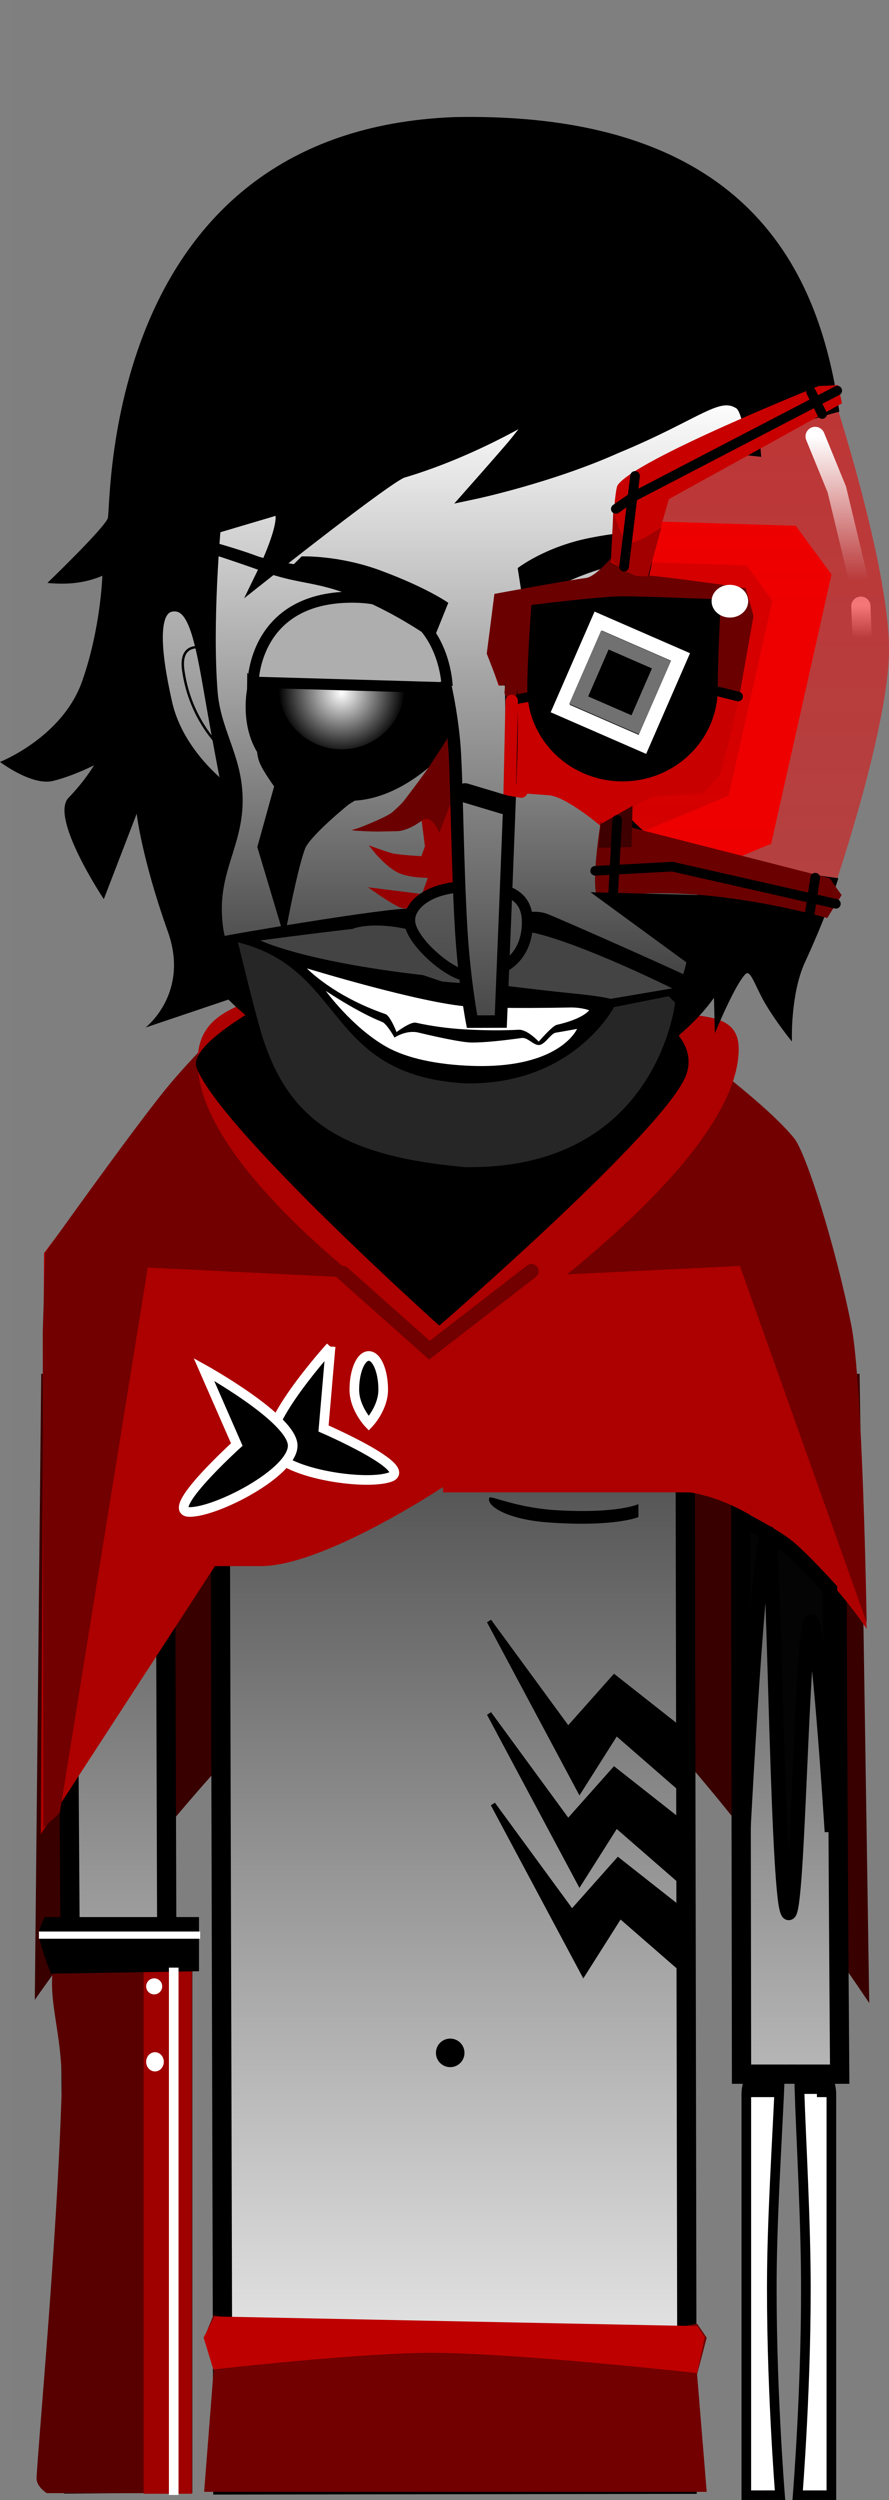 <svg version="1.1" xmlns="http://www.w3.org/2000/svg" xmlns:xlink="http://www.w3.org/1999/xlink" width="92.334" height="259.574" viewBox="0,0,92.334,259.574"><rect x="0" y="0" width="92.334" height="259.574" fill="#808080" stroke="none"/><defs><linearGradient x1="241.104" y1="149.458" x2="241.104" y2="304.498" gradientUnits="userSpaceOnUse" id="color-1"><stop offset="0" stop-color="#040404"/><stop offset="1" stop-color="#fbfbfb"/></linearGradient><linearGradient x1="283.36" y1="109.434" x2="283.36" y2="112.684" gradientUnits="userSpaceOnUse" id="color-2"><stop offset="0" stop-color="#ffffff"/><stop offset="1" stop-color="#ffffff" stop-opacity="0"/></linearGradient><linearGradient x1="310.692" y1="-154.365" x2="310.692" y2="417.069" gradientUnits="userSpaceOnUse" id="color-3"><stop offset="0" stop-color="#ec0000"/><stop offset="1" stop-color="#ec0000" stop-opacity="0"/></linearGradient><linearGradient x1="243.924" y1="87.828" x2="243.924" y2="169.535" gradientUnits="userSpaceOnUse" id="color-4"><stop offset="0" stop-color="#ffffff"/><stop offset="1" stop-color="#000000"/></linearGradient><linearGradient x1="213.864" y1="109.475" x2="213.864" y2="128.459" gradientUnits="userSpaceOnUse" id="color-5"><stop offset="0" stop-color="#b2b2b2"/><stop offset="1" stop-color="#868686"/></linearGradient><radialGradient cx="229.361" cy="118.448" r="6.562" gradientUnits="userSpaceOnUse" id="color-6"><stop offset="0" stop-color="#ffffff"/><stop offset="1" stop-color="#000000"/></radialGradient><linearGradient x1="280.797" y1="91.809" x2="280.797" y2="106.684" gradientUnits="userSpaceOnUse" id="color-7"><stop offset="0" stop-color="#ffffff"/><stop offset="1" stop-color="#ffffff" stop-opacity="0"/></linearGradient><linearGradient x1="242.544" y1="138.571" x2="242.544" y2="147.763" gradientUnits="userSpaceOnUse" id="color-8"><stop offset="0" stop-color="#5b5b5b"/><stop offset="1" stop-color="#4c4c4c"/></linearGradient><linearGradient x1="243.573" y1="117.669" x2="243.573" y2="152.565" gradientUnits="userSpaceOnUse" id="color-9"><stop offset="0" stop-color="#a2a2a2"/><stop offset="1" stop-color="#474747"/></linearGradient></defs><g transform="translate(-193.884,-46.493)"><g data-paper-data="{&quot;isPaintingLayer&quot;:true}" fill-rule="nonzero" stroke-linejoin="miter" stroke-miterlimit="10" stroke-dasharray="" stroke-dashoffset="0" style="mix-blend-mode: normal"><path d="M195.036,299.718v-253.225h91.182v253.225z" fill-opacity="0.01" fill="#000000" stroke="none" stroke-width="0" stroke-linecap="butt"/><path d="M271.398,305.567c0,0 0,-34.701 0,-41.667c0,-2.331 2.833,-6.167 2.833,-6.167l1.5,1c0,0 -0.833,-0.349 -0.833,2.333c0,2.875 -0.744,13.382 -0.838,20.827c-0.145,11.483 0.838,23.673 0.838,23.673z" fill="#ffffff" stroke="#000000" stroke-width="1" stroke-linecap="butt"/><path d="M276.732,305.567c0,0 0.983,-12.19 0.838,-23.673c-0.094,-7.445 -0.671,-16.786 -0.671,-19.66c0,-2.682 -1,-3.5 -1,-3.5l1.5,-1c0,0 2.833,3.836 2.833,6.167c0,6.965 0,41.667 0,41.667z" data-paper-data="{&quot;index&quot;:null}" fill="#ffffff" stroke="#000000" stroke-width="1" stroke-linecap="butt"/><path d="M197.498,254.133l0.667,-65h85l1,65.333c0,0 -28.472,-43 -42.333,-43c-14.75,0 -44.333,42.667 -44.333,42.667z" fill="#390000" stroke="#000000" stroke-width="0" stroke-linecap="butt"/><path d="M201.545,304.392c0,0 -0.635,-94.384 -0.793,-118.012c-0.055,-8.153 8.187,-36.761 40.202,-36.921c31.602,-0.158 39.857,29.487 39.849,36.897c-0.038,22.849 0.121,51.923 0.292,75.493c-3.398,-0.006 -6.796,-0 -10.194,0.001l-0.1,-72.255c0,0 0.075,-3.099 -2.816,-3.154c-3.434,-0.065 -2.945,3.116 -2.945,3.116l0.205,114.87l-48.214,0.072l-0.305,-115.233c0,0 0.279,-2.919 -2.886,-2.934c-3.111,-0.015 -2.816,2.909 -2.816,2.909l0.353,115.067z" fill="url(#color-1)" stroke="#000000" stroke-width="2" stroke-linecap="butt"/><path d="M256.142,200.334c-0.571,0 -1.034,-0.463 -1.034,-1.034c0,-0.571 0.463,-1.034 1.034,-1.034c0.571,0 1.034,0.463 1.034,1.034c0,0.571 -0.463,1.034 -1.034,1.034z" fill="#000000" stroke="none" stroke-width="1.5" stroke-linecap="butt"/><path d="M250.883,204.569c-4.463,-0.314 -6.552,-1.794 -6.17,-2.58c0.118,-0.242 2.846,1.064 6.97,1.305c6.409,0.375 8.51,-0.632 8.51,-0.632v1.346c0,0 -2.413,1.047 -9.311,0.561z" fill="#000000" stroke="#000000" stroke-width="0" stroke-linecap="butt"/><path d="M223.07,199.3c0,-0.571 0.463,-1.034 1.034,-1.034c0.571,0 1.034,0.463 1.034,1.034c0,0.571 -0.463,1.034 -1.034,1.034c-0.571,0 -1.034,-0.463 -1.034,-1.034z" fill="#000000" stroke="none" stroke-width="1.5" stroke-linecap="butt"/><path d="M229.364,204.569c-6.897,0.486 -9.311,-0.561 -9.311,-0.561v-1.346c0,0 2.101,1.007 8.51,0.632c4.124,-0.241 6.853,-1.547 6.97,-1.305c0.383,0.786 -1.706,2.266 -6.17,2.58z" fill="#000000" stroke="#000000" stroke-width="0" stroke-linecap="butt"/><path d="M198.123,236.933l0.333,-60.333c0,0 11.034,-14.693 15.142,-19.677c2.742,-3.327 7.108,-7.323 7.108,-7.323l1.25,5.5h18v45.75c0,0 -12.399,8.25 -19,8.25c-1.348,0 -4.75,0 -4.75,0z" fill="#ad0000" stroke="none" stroke-width="0" stroke-linecap="butt"/><path d="M240.644,261.121c-0.819,0 -1.483,-0.664 -1.483,-1.483c0,-0.819 0.664,-1.483 1.483,-1.483c0.819,0 1.483,0.664 1.483,1.483c0,0.819 -0.664,1.483 -1.483,1.483z" data-paper-data="{&quot;index&quot;:null}" fill="#000000" stroke="none" stroke-width="1.5" stroke-linecap="butt"/><path d="M239.898,201.445v-39l20.167,-10.667c0,0 4.792,2.962 9.61,7.722c4.041,3.992 8.052,9.395 9.75,13.934c1.485,3.968 2.026,11.326 2.835,15.609c0.296,1.568 1.638,26.568 1.638,26.568c0,0 -8.111,-12.494 -18.333,-14.167c-0.057,-0.009 -25.667,0 -25.667,0z" fill="#ad0000" stroke="none" stroke-width="0" stroke-linecap="butt"/><path d="M239.732,179.446v-17l20.5,-11c0,0 12.431,8.617 16.148,13.247c1.232,1.535 4.279,11.154 5.924,19.405c1.197,6.002 1.594,30.848 1.594,30.848l-13.167,-37.012z" fill="#720000" stroke="none" stroke-width="0" stroke-linecap="butt"/><path d="M209.232,178.1l-9.14,56.622l-1.693,1.557l-0.073,-51.514l0.258,-8.238c0,0 8.673,-12.198 12.43,-16.853c2.903,-3.596 8.218,-8.728 8.218,-8.728l21,11.667v17z" data-paper-data="{&quot;index&quot;:null}" fill="#720000" stroke="none" stroke-width="0" stroke-linecap="butt"/><path d="M270.607,155.385c0,12.753 -29,31.693 -29,31.693c0,0 -27.2,-17.582 -27.2,-30.335c0,-6.75 7.435,-5.58 11.955,-9.802c4.019,-3.754 9.97,3.69 15.845,3.69c7.131,0 12.89,-6.36 17.032,-1.089c3.108,3.955 11.368,0.376 11.368,5.843z" fill="#ad0000" stroke="none" stroke-width="0" stroke-linecap="butt"/><path d="M283.297,109.434l0.125,3.25" fill="none" stroke="url(#color-2)" stroke-width="2" stroke-linecap="round"/><path d="M264.085,231.813l-6.2,-5.4l-3.8,6l-9.4,-17.6l8.2,11.2l4.8,-5.4l6.6,5.2z" fill="#000000" stroke="#000000" stroke-width="0.5" stroke-linecap="round"/><path d="M264.085,241.413l-6.2,-5.4l-3.8,6l-9.4,-17.6l8.2,11.2l4.8,-5.4l6.6,5.2z" fill="#000000" stroke="#000000" stroke-width="0.5" stroke-linecap="round"/><path d="M264.485,250.813l-6.2,-5.4l-3.8,6l-9.4,-17.6l8.2,11.2l4.8,-5.4l6.6,5.2z" fill="#000000" stroke="#000000" stroke-width="0.5" stroke-linecap="round"/><path d="M215.085,305.213l1,-12.8l-1,-3.2l0.964,-2.32c0,0 19.317,3.37 26.036,3.37c4.727,0 14.729,-0.85 20.282,-1.805c2.366,-0.407 3.924,-0.697 3.924,-0.697l0.993,1.453l-1,3.8l1,12.2z" fill="#720000" stroke="#000000" stroke-width="0" stroke-linecap="butt"/><path d="M216.04,292.508l-1.009,-3.309l1.134,-2.191l50.125,1l0.781,1.131l-0.781,3.744c0,0 -18.204,-2.033 -27.247,-2.101c-7.354,-0.055 -23.003,1.726 -23.003,1.726z" fill="#bf0000" stroke="none" stroke-width="0" stroke-linecap="butt"/><path d="M198.74,305.35c0,0 -1.096,-0.674 -1.057,-1.573c0.145,-3.377 2.132,-24.589 2.601,-40.099c0.144,-4.745 -0.911,-7.835 -0.994,-10.883c-0.075,-2.747 0.825,-5.695 0.825,-5.695l13.75,0.25v58z" fill="#580000" stroke="none" stroke-width="0" stroke-linecap="butt"/><path d="M208.802,305.413v-58.125h5v58.125z" fill="#9f0000" stroke="none" stroke-width="0" stroke-linecap="butt"/><path d="M199.177,251.413c0,0 -1.25,-3.087 -1.25,-4.125c0,-0.698 0.625,-1.75 0.625,-1.75h16v5.625z" fill="#000000" stroke="none" stroke-width="0" stroke-linecap="butt"/><path d="M197.927,247.788v-0.75h16.75v0.75z" fill="#ffffff" stroke="none" stroke-width="0" stroke-linecap="butt"/><path d="M211.427,305.538v-54.75h1v54.75z" fill="#ffffff" stroke="none" stroke-width="0" stroke-linecap="butt"/><path d="M239.512,184.134c0,0 -22.807,-20.457 -25.205,-26.77c-1.164,-3.065 11.605,-9.03 11.605,-9.03h28.4c0,0 13.304,3.81 10.77,9.94c-2.391,5.783 -25.57,25.86 -25.57,25.86z" fill="#000000" stroke="none" stroke-width="0" stroke-linecap="butt"/><path d="M257.415,138.343v-37.849l19.121,0.591l3.71,5.051l-6.263,27.96l-16.371,6.809z" fill="#f00000" stroke="none" stroke-width="0" stroke-linecap="butt"/><path d="M257.558,132.191v-27.429l13.857,0.429l2.689,3.66l-4.539,20.262l-11.864,4.934z" fill="#bd0000" stroke="none" stroke-width="0" stroke-linecap="butt"/><path d="M261.435,96.866l18.966,-9.456c0,0 5.755,17.525 5.817,26.407c0.054,7.846 -5.465,24.166 -5.465,24.166l-22.302,-2.801z" fill="url(#color-3)" stroke="none" stroke-width="0" stroke-linecap="butt"/><path d="M205.098,100.226c0.337,-2.271 -0.168,-40.173 35.968,-41.574c31.812,-0.651 38.097,17.581 39.993,30.588c-5.91,1.514 -11.93,4.035 -16.737,7.503c-6.027,4.347 -1.921,13.699 -3.329,19.585c-0.727,3.042 -2.933,5.524 -4.4,8.286l1.606,5.438c0.192,3.449 8.465,4.999 10.582,5.44c0.955,0.199 1.911,0.393 2.87,0.572c1.234,0.23 5.241,1.101 9.309,1.61c-0.974,3.046 -2.287,6.16 -3.464,8.713c-1.548,3.357 -1.361,8.247 -1.361,8.247c0,0 -1.608,-1.956 -2.796,-3.984c-0.976,-1.666 -1.506,-3.543 -2.019,-3.031c-1.137,1.135 -3.189,6.163 -3.189,6.163l-0.092,-3.704c0,0 -7.06,11.018 -24.351,10.872c-16.306,-0.255 -26.072,-10.675 -26.072,-10.675l-8.616,2.905c0,0 4.605,-3.543 2.319,-9.958c-2.725,-7.646 -3.239,-12.243 -3.239,-12.243l-3.414,8.87c0,0 -5.642,-8.467 -3.666,-10.52c1.76,-1.828 2.647,-3.377 2.647,-3.377c0,0 -2.108,1.085 -4.233,1.618c-2.217,0.556 -5.53,-1.969 -5.53,-1.969c0,0 6.475,-2.537 8.531,-8.374c1.941,-5.511 2.1,-10.957 2.1,-10.957c0,0 -1.362,0.662 -3.33,0.795c-1.246,0.084 -2.374,-0.048 -2.378,-0.049c0.009,-0.008 6.163,-5.922 6.292,-6.788z" fill="#000000" stroke="none" stroke-width="1.5" stroke-linecap="butt"/><path d="M198.806,107.014c0,0 0,0 0,0c-0,0 -0,0 -0,0z" fill="#000000" stroke="none" stroke-width="1.5" stroke-linecap="butt"/><path d="M215.735,118.336c-0.577,-7.293 0.335,-17.154 0.335,-17.154c0,0 3.908,-1.161 6.164,-1.831c2.744,-0.815 -0.877,6.623 -0.877,6.623c0,0 12.828,-10.17 14.294,-10.603c8.07,-2.384 14.881,-6.821 14.881,-6.821c0,0 -2.16,3.005 -3.408,4.46c-1.327,1.547 -3.993,4.563 -3.993,4.563c0,0 7.838,-1.668 14.675,-4.729c8.568,-3.536 10.593,-6.053 12.95,-4.593c0.734,0.454 1.152,2.281 1.365,4.826c-0.37,-0.042 -0.747,-0.063 -1.129,-0.063c-5.313,0 -9.658,4.143 -9.981,9.374c-0.011,0.172 -0.017,0.344 -0.019,0.518c-0.032,0.884 -0.072,1.725 -0.23,2.373c-1.564,6.452 -4.077,15.07 -3.171,21.734c0.231,1.702 0.035,3.785 1.25,5c2.338,2.338 5.295,4.916 8.59,4.998c-0.259,2.144 -0.65,4.878 -1.314,8.54c-1.121,6.18 -4.162,8.925 -10.019,14.661c-5.858,5.736 -21.949,4.222 -26.949,-1.061c-5.324,-5.625 -12.018,-9.763 -12.858,-16.425c-0.757,-6 2.366,-8.623 2.02,-13.963c-0.253,-3.903 -2.261,-6.445 -2.576,-10.428z" fill="url(#color-4)" stroke="#000000" stroke-width="1.5" stroke-linecap="butt"/><path d="M257.66,105.19c-6.117,1.555 -9.365,4.413 -9.365,4.413l-0.642,-4.127c0,0 2.805,-2.195 7.451,-3.124c2.752,-0.55 4.998,-0.715 6.417,-0.756c-0.318,0.935 -0.501,1.933 -0.526,2.97c-1.096,0.138 -2.216,0.34 -3.335,0.625z" data-paper-data="{&quot;index&quot;:null}" fill="#000000" stroke="none" stroke-width="1.5" stroke-linecap="butt"/><path d="M217.435,128.459c0,0 -4.932,-3.517 -6.164,-8.975c-1.296,-5.743 -1.461,-9.733 0.48,-9.992c1.941,-0.259 2.703,2.377 3.733,8.356c1.029,5.979 1.951,10.611 1.951,10.611z" data-paper-data="{&quot;index&quot;:null}" fill="url(#color-5)" stroke="#000000" stroke-width="1" stroke-linecap="butt"/><path d="M217.232,124.511c0,0 -3.564,-2.923 -4.318,-8.451c-0.421,-3.083 2.157,-2.28 2.157,-2.28" fill="none" stroke="#000000" stroke-width="0.25" stroke-linecap="round"/><path d="M220.245,117.855c0.071,-4.892 4.838,-8.936 10.211,-8.858c5.373,0.078 9.027,4.248 8.956,9.14c-0.071,4.892 -4.124,8.794 -9.497,8.716c-5.373,-0.078 -9.742,-4.107 -9.671,-8.999z" fill="#000000" stroke="#000000" stroke-width="1.4" stroke-linecap="butt"/><path d="M222.803,117.637c0.053,-3.624 3.033,-6.519 6.656,-6.466c3.624,0.053 6.519,3.033 6.466,6.656c-0.053,3.624 -3.033,6.519 -6.656,6.466c-3.624,-0.053 -6.519,-3.033 -6.466,-6.656z" fill="url(#color-6)" stroke="none" stroke-width="1.5" stroke-linecap="butt"/><path d="M247.302,117.856c0.204,-4.888 4.453,-8.858 9.77,-8.858c5.318,0 9.275,3.966 9.275,8.858c0,4.892 -3.886,9.071 -9.7,9.142c-5.53,0.067 -9.558,-4.037 -9.345,-9.142z" fill="#ffffff" stroke="#000000" stroke-width="1.4" stroke-linecap="butt"/><path d="M251.904,117.942c0,-2.818 2.285,-5.103 5.103,-5.103c2.818,0 5.103,2.285 5.103,5.103c0,2.818 -2.285,5.103 -5.103,5.103c-2.818,0 -5.103,-2.285 -5.103,-5.103z" fill="#000000" stroke="none" stroke-width="1.5" stroke-linecap="butt"/><path d="M220.177,117.323c0,0 0.064,-9.015 10.601,-8.825c9.471,0.166 9.556,9.407 9.556,9.407z" fill="#aeaeae" stroke="#000000" stroke-width="1.15" stroke-linecap="butt"/><path d="M246.924,117.454c0,0 -0.247,-9.458 11.198,-9.103c9.714,0.333 9.547,9.652 9.547,9.652z" fill="#aeaeae" stroke="#000000" stroke-width="1.15" stroke-linecap="butt"/><path d="M225.215,104.263c0,0 3.826,-0.156 8.219,1.473c4.868,1.806 7.01,3.348 7.01,3.348l-1.55,3.848c0,0 -3.148,-2.294 -6.977,-3.986c-5.12,-2.262 -6.6,-1.627 -10.623,-3.081c-3.447,-1.246 -6.25,-2.11 -6.25,-2.11l0.517,-1.118c0,0 3.324,0.941 4.859,1.531c1.267,0.488 3.984,0.901 3.984,0.901z" fill="#000000" stroke="none" stroke-width="1.5" stroke-linecap="butt"/><path d="M239.675,120.091c0,0 -0.266,3.56 -1.8,4.9c-1.534,1.34 -4.404,3.4 -7.7,3.4c-3.296,0 -5.173,-0.822 -7.7,-3.4c-2.527,-2.578 -1.7,-6.7 -1.7,-6.7" fill="none" stroke="#000000" stroke-width="2.5" stroke-linecap="round"/><path d="M227.385,127.21c2.395,0.302 5.79,-0.019 5.79,-0.019l-3.529,2.229c0,0 -4.152,3.338 -4.76,4.875c-0.655,1.654 -1.611,6.439 -1.611,6.439l-1.886,-6.3l1.786,-6.443c0,0 -1.331,-1.772 -1.67,-2.69c-0.292,-0.791 -0.244,-2.496 -0.244,-2.496c0,0 4.074,4.147 6.124,4.405z" fill="#000000" stroke="#000000" stroke-width="1.5" stroke-linecap="round"/><path d="M240.231,123.824l0.744,14.567l-1.967,2.144c0,0 -2.879,0.224 -3.568,-0.09c-0.821,-0.375 -2.365,-1.454 -2.365,-1.454c0,0 1.126,0.141 1.803,0.225c0.873,0.109 2.997,0.375 2.997,0.375l0.8,-2.2c0,0 -1.949,0.056 -3.178,-0.444c-1.229,-0.501 -2.556,-2.144 -2.556,-2.144c0,0 1.187,0.431 1.682,0.541c0.834,0.186 3.196,0.304 3.196,0.304l0.456,-1.256l-0.4,-3.1c0,0 -1.345,0.953 -2.344,1.167c-0.999,0.214 -3.722,0.056 -3.722,0.056c0,0 1.436,-0.437 2.135,-0.856c0.712,-0.426 1.931,-1.567 1.931,-1.567c0,0 2.656,-3.531 3.439,-4.642c0.439,-0.623 0.916,-1.624 0.916,-1.624z" fill="#970000" stroke="#970000" stroke-width="0.5" stroke-linecap="round"/><path d="M239.503,132.996c0,0 -0.757,-2.144 -1.845,-1.293c-0.533,0.418 -1.173,0.794 -1.894,0.988c-0.697,0.188 -0.7,0.038 -2.375,0.131c-0.807,0.045 -2.887,-0.104 -2.887,-0.104c0,0 3.494,-1.326 4.151,-1.913c0.49,-0.438 0.977,-0.899 1.185,-1.17c0.864,-1.127 2.161,-2.843 2.71,-3.682c0.669,-1.024 1.788,-2.735 1.788,-2.735l0.389,6.611z" fill="#6b0000" stroke="#000000" stroke-width="0" stroke-linecap="butt"/><path d="M245.672,128.684l0.499,-9.554l-1.691,-4.918l0.754,-6.034l11.76,-1.479c0,0 2.273,0.137 3.879,0.233c2.633,0.158 10.424,0.627 10.424,0.627l0.798,2.38c0,0 -0.994,6.524 -1.591,9.489c-0.537,2.669 -1.832,7.505 -1.832,7.505l-1.748,1.904c0,0 -3.35,0.225 -5.053,0.336c-1.189,0.077 -5.233,3.388 -5.233,3.388c0,0 -3.853,-3.36 -5.767,-3.499c-1.791,-0.131 -5.2,-0.38 -5.2,-0.38z" fill="#c80000" stroke="none" stroke-width="0" stroke-linecap="butt"/><path d="M246.34,119.256l-1.9,-4.9l0.8,-6.2c0,0 7.44,-1.382 9.52,-1.655c0.933,-0.122 2.582,-2.044 2.582,-2.044c0,0 2.257,1.668 3.52,1.757c2.496,0.176 10.478,1.342 10.478,1.342l0.803,2.902l-1.503,8.498l-13.199,-2.452z" fill="#6b0000" stroke="none" stroke-width="0" stroke-linecap="butt"/><path d="M268.428,118.012c0,5.308 -4.427,9.611 -9.889,9.611c-5.461,0 -9.889,-4.303 -9.889,-9.611c0,-3.155 0.425,-8.707 0.425,-8.707c0,0 7.249,-0.904 9.464,-0.904c2.202,0 10.213,0.327 10.213,0.327c0,0 -0.324,6.116 -0.324,9.284z" fill="#000000" stroke="none" stroke-width="0" stroke-linecap="butt"/><path d="M279.797,141.809c0,0 -13.884,-4.047 -23.5,-2c-1.382,0.294 0,-8.125 0,-8.125l0.1,0.5l3.05,-1.8l0.1,2.05l20.503,5.241l1.247,1.759z" fill="#6b0000" stroke="none" stroke-width="0" stroke-linecap="butt"/><path d="M256.054,134.52l0.214,-2.457l3.314,-1.9l-0.1,4.286z" fill="#3e0000" stroke="none" stroke-width="0" stroke-linecap="butt"/><path d="M257.332,104.888v-0.014c0,0 0.31,-7.401 0.7,-8c1.709,-2.627 20.859,-10.291 20.859,-10.291l2.041,-0.109l0.4,1.9l-17.978,9.945l-2.222,7.755l0.086,0.214c0,0 -0.776,0.006 -1.277,-0.174c-0.716,-0.258 -2.609,-1.226 -2.609,-1.226z" fill="#c80000" stroke="#c80000" stroke-width="0" stroke-linecap="butt"/><path d="M257.372,104.663c0,0 -0.031,1.276 -0.008,0.219c0.025,-1.189 0.223,-5.361 0.223,-5.361c0,0 0.66,2.701 1.568,3.247c0.684,0.411 3.432,-1.533 3.432,-1.533l-1.357,4.929l-0.071,0.143c0,0 -0.976,0.103 -1.463,-0.113c-1.483,-0.66 -2.323,-1.53 -2.323,-1.53z" fill="#a20000" stroke="none" stroke-width="0" stroke-linecap="butt"/><path d="M255.701,136.905l8,-0.429l17,3.857" fill="none" stroke="#000000" stroke-width="1" stroke-linecap="round"/><path d="M257.986,131.62l-0.429,7.857" fill="none" stroke="#000000" stroke-width="1" stroke-linecap="round"/><path d="M259.844,95.905l-1.143,9.429" fill="none" stroke="#000000" stroke-width="1" stroke-linecap="round"/><path d="M257.844,99.334l1.857,-1.286l21.143,-11" fill="none" stroke="#000000" stroke-width="1" stroke-linecap="round"/><path d="M279.272,89.477l-1.143,-2.286" fill="none" stroke="#000000" stroke-width="1" stroke-linecap="round"/><path d="M277.986,141.334l0.571,-3.714" fill="none" stroke="#000000" stroke-width="1" stroke-linecap="round"/><path d="M249.047,118.809l-2.625,0.5" fill="none" stroke="#000000" stroke-width="1" stroke-linecap="round"/><path d="M268.547,118.309l2,0.5" fill="none" stroke="#000000" stroke-width="1" stroke-linecap="round"/><path d="M271.592,108.914c0,0.939 -0.851,1.7 -1.9,1.7c-1.049,0 -1.9,-0.761 -1.9,-1.7c0,-0.939 0.851,-1.7 1.9,-1.7c1.049,0 1.9,0.761 1.9,1.7z" fill="#ffffff" stroke="#000000" stroke-width="0" stroke-linecap="butt"/><path d="M278.547,91.809l2.25,5.5l2.25,9.375" fill="none" stroke="url(#color-7)" stroke-width="2" stroke-linecap="round"/><g stroke="none" stroke-width="0" stroke-linecap="butt"><path d="M266.059,148.245c-3.332,8.829 -1.294,20.648 -23.62,21.439c-25.941,-3.483 -20.746,-16.4 -25.448,-25.962c-0.039,-0.079 17.332,-3.031 19.474,-2.881c2.605,-0.176 6.801,3.718 6.801,3.718c0,0 4.072,-4.484 7.521,-3.151c1.476,0.571 15.354,6.721 15.271,6.837z" fill="#000000"/><path d="M264,150.594c0,0 -1.858,17.394 -21.828,17.077c-13.208,-1.183 -18.712,-5.082 -21.368,-14.669c-1.204,-4.347 -2.186,-8.796 -2.245,-8.681c11.326,2.797 9.011,13.82 23.655,14.655c11.258,0.201 15.439,-7.919 15.439,-7.919l5.681,-1.129z" fill="#262626"/><path d="M255.079,151.388c0,0 -0.622,0.897 -3.372,1.513c-0.459,0.103 -1.868,1.741 -1.868,1.741c0,0 -1.19,-1.285 -2.094,-1.234c-1.531,0.085 -3.37,0.088 -5.576,-0.036c-1.856,-0.105 -3.552,-0.354 -5.09,-0.695c-0.563,-0.125 -2.008,0.975 -2.008,0.975c0,0 -0.657,-1.696 -1.144,-1.864c-5.478,-1.893 -8.167,-4.75 -8.167,-4.75c0,0 11.824,3.621 16.807,3.969c2.211,0.154 5.682,0.156 8.408,0.125c0.786,-0.009 1.51,-0.021 2.124,-0.032c1.2,-0.023 1.98,0.289 1.98,0.289z" fill="#ffffff"/><path d="M253.819,153.318c0,0 -1.766,4.162 -10.936,3.843c-3.614,-0.126 -6.762,-0.786 -8.873,-1.984c-3.569,-2.026 -6.292,-5.804 -6.292,-5.804c0,0 3.29,2.215 5.866,3.229c0.481,0.189 1.275,1.619 1.275,1.619c0,0 1.205,-0.823 2.484,-0.518c1.915,0.457 4.511,1.028 5.54,1.034c1.334,0.007 3.294,-0.208 5.188,-0.472c0.634,-0.088 1.26,0.818 1.853,0.725c0.601,-0.094 1.168,-1.188 1.674,-1.274c1.321,-0.224 2.222,-0.396 2.222,-0.396z" fill="#ffffff"/><path d="M237.821,147.738c-12.549,-1.441 -16.889,-3.599 -16.889,-3.599c0,0 4.507,-0.619 9.572,-1.201c0.866,-0.352 3.24,-0.669 6.565,0.253c4.529,1.256 14.686,6.415 2.752,5.214z" fill="#444444"/><path d="M263.705,149.114l-6.423,1.09c0,0 -0.664,-0.253 -4.139,-0.59c-4.253,-0.413 -9.367,-1.182 -12.373,-1.263c-0.548,-0.015 5.308,-3.969 5.308,-3.969c0,0 2.263,-1.276 3.377,-1.01c5.2,1.243 14.251,5.741 14.251,5.741z" data-paper-data="{&quot;index&quot;:null}" fill="#444444"/></g><path d="M242.362,147.763c-1.612,0 -5.516,-3.26 -5.903,-5.364c-0.347,-1.882 2.05,-3.828 5.903,-3.828c3.853,0 6.551,0.491 6.283,4.189c-0.228,3.138 -2.429,5.003 -6.283,5.003z" fill="url(#color-8)" stroke="#000000" stroke-width="1.15" stroke-linecap="butt"/><path d="M246.969,117.669c0,0 0.103,3.97 0.006,7.127c-0.192,6.251 -1.081,27.761 -1.081,27.761l-2.982,0.009c0,0 -0.803,-4.173 -1.123,-9.5c-0.434,-7.211 -0.45,-16.293 -0.763,-19.632c-0.298,-3.165 -0.896,-5.715 -0.896,-5.715" fill="url(#color-9)" stroke="#000000" stroke-width="1.3" stroke-linecap="round"/><path d="M247.132,116.474l-0.2,1.9" fill="none" stroke="#6b0000" stroke-width="1.3" stroke-linecap="round"/><path d="M248.032,128.674l-1.2,-0.2l0.2,-9.2" fill="none" stroke="#c80000" stroke-width="1.3" stroke-linecap="round"/><path d="M249.085,178.48l-10.6,8.2l-9,-8" fill="none" stroke="#720000" stroke-width="1.5" stroke-linecap="round"/><path d="M228.217,186.329l-0.73,8.482c0,0 9.564,4.15 6.885,5.059c-2.68,0.909 -11.448,-0.436 -12.347,-3.086c-0.899,-2.65 6.192,-10.455 6.192,-10.455z" data-paper-data="{&quot;index&quot;:null}" fill="#000000" stroke="#ffffff" stroke-width="1" stroke-linecap="butt"/><path d="M224.285,196.592c0,2.798 -7.872,6.888 -10.702,6.888c-2.829,0 4.895,-7.002 4.895,-7.002l-3.415,-7.798c0,0 9.222,5.114 9.222,7.912z" fill="#000000" stroke="#ffffff" stroke-width="1" stroke-linecap="butt"/><path d="M233.685,190.78c0,1.933 -1.5,3.5 -1.5,3.5c0,0 -1.5,-1.567 -1.5,-3.5c0,-1.933 0.672,-3.5 1.5,-3.5c0.828,0 1.5,1.567 1.5,3.5z" fill="#000000" stroke="#ffffff" stroke-width="1" stroke-linecap="butt"/><path d="M271.085,236.68v-32.4c0,0 3.155,1.632 4.536,2.731c1.536,1.221 4.464,4.469 4.464,4.469l0.2,25.2c0,0 -1.531,-24.481 -2.299,-21.573c-0.961,3.642 -1.294,34.439 -2.419,29.464c-0.996,-4.405 -1.325,-38.891 -1.883,-38.891c-1.004,0 -2.6,31 -2.6,31z" fill="#040404" stroke="#000000" stroke-width="1.5" stroke-linecap="butt"/><path d="M271.732,264.233v-1.833h3.167v1.833z" fill="#000000" stroke="none" stroke-width="0" stroke-linecap="butt"/><path d="M277.065,263.9v-1.5h2.5v1.5z" fill="#000000" stroke="none" stroke-width="0" stroke-linecap="butt"/><path d="M278.732,264.233v-1.333h1.333v1.333z" fill="#000000" stroke="none" stroke-width="0" stroke-linecap="butt"/><path d="M210.732,252.733c0,0.46 -0.373,0.833 -0.833,0.833c-0.46,0 -0.833,-0.373 -0.833,-0.833c0,-0.46 0.373,-0.833 0.833,-0.833c0.46,0 0.833,0.373 0.833,0.833z" fill="#ffffff" stroke="none" stroke-width="0" stroke-linecap="butt"/><path d="M210.898,260.567c0,0.552 -0.41,1 -0.917,1c-0.506,0 -0.917,-0.448 -0.917,-1c0,-0.552 0.41,-1 0.917,-1c0.506,0 0.917,0.448 0.917,1z" fill="#ffffff" stroke="none" stroke-width="0" stroke-linecap="butt"/><path d="M242.192,128.814l4,1.2" fill="none" stroke="#000000" stroke-width="2" stroke-linecap="round"/><path d="M266.592,146.214l-8.2,-6l7.6,0.2z" fill="#000000" stroke="#000000" stroke-width="2" stroke-linecap="round"/><g fill="none" stroke-width="1.5" stroke-linecap="butt"><path d="M252.068,120.059l3.957,-9.079l8.539,3.722l-3.957,9.079z" stroke="#ffffff"/><path d="M253.986,119.189l2.722,-6.246l5.875,2.56l-2.722,6.246z" stroke="#717171"/></g></g></g></svg>